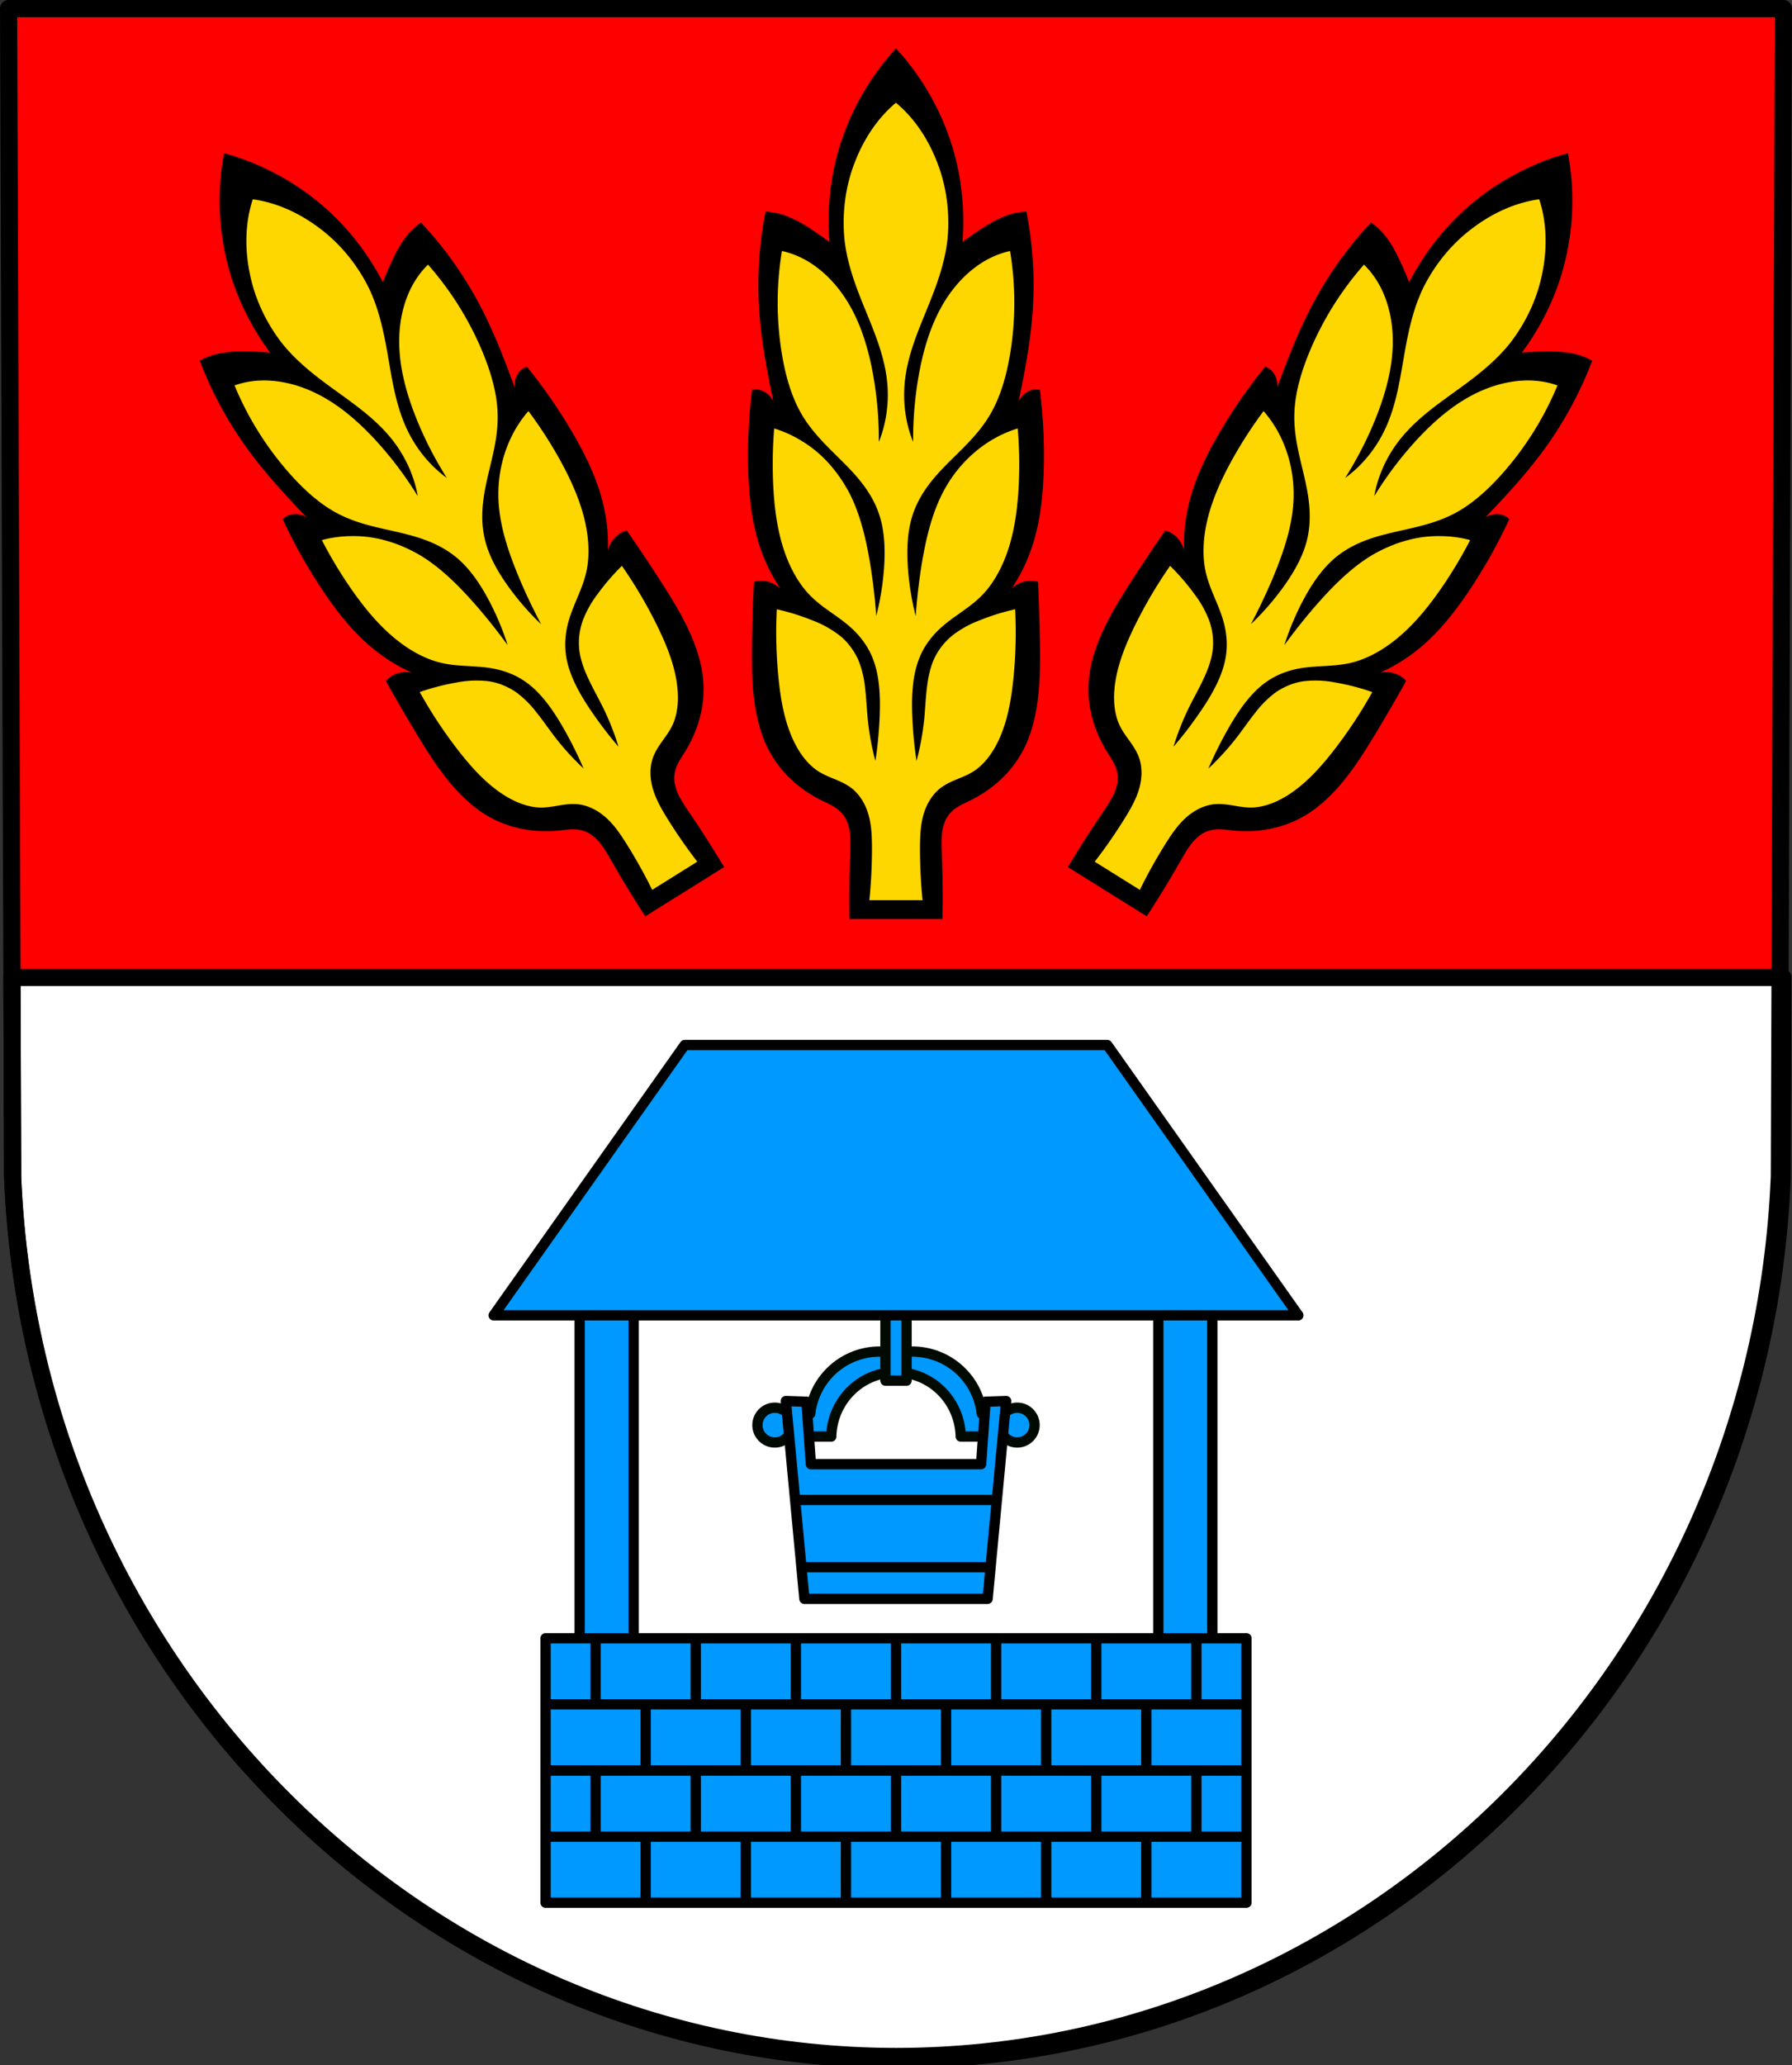 <svg xmlns="http://www.w3.org/2000/svg" width="522.549" height="601.791" viewBox="0 0 138.258 159.224"><rect x="0" y="0" width="138.258" height="159.224" fill="#333333" stroke="none"/><g transform="translate(312.453 -210.416)"><path style="fill:red;fill-opacity:1;fill-rule:evenodd;stroke:none;stroke-width:1.323;stroke-linecap:round;stroke-linejoin:round;stroke-miterlimit:4;stroke-dasharray:none;stroke-opacity:1" d="m-174.857 211.077-.313 90.023c-1.524 37.867-31.636 67.857-68.154 67.878-36.485-.046-66.609-30.047-68.154-67.878l-.313-90.023h68.465z"/><path style="opacity:1;fill:#fff;fill-opacity:1;fill-rule:evenodd;stroke:#000;stroke-width:5;stroke-linecap:round;stroke-linejoin:round;stroke-miterlimit:4;stroke-dasharray:none;stroke-opacity:1;paint-order:markers fill stroke" d="m3.48 284.396.204 58.344c5.841 142.984 119.695 256.375 257.591 256.551 138.021-.08 251.83-113.431 257.59-256.55l.203-58.345H3.48z" transform="matrix(.265 0 0 .265 -312.453 210.416)"/><path style="opacity:1;fill:#09f;fill-opacity:1;fill-rule:evenodd;stroke:#000a00;stroke-width:.794;stroke-linecap:round;stroke-linejoin:round;stroke-miterlimit:4;stroke-dasharray:none;stroke-opacity:1;paint-order:markers fill stroke" d="M-244.58 314.627a5.382 5.382 0 0 0-5.36 4.785h-1.393v1.765h3.013c.071-2.756 2.27-4.955 4.996-4.955 2.726 0 4.925 2.199 4.996 4.955h3.013v-1.765h-1.393a5.382 5.382 0 0 0-5.36-4.785z"/><path style="opacity:1;fill:#09f;fill-opacity:1;fill-rule:evenodd;stroke:#000a00;stroke-width:.794;stroke-linecap:round;stroke-linejoin:round;stroke-miterlimit:4;stroke-dasharray:none;stroke-opacity:1;paint-order:markers fill stroke" d="M-244.138 310.521h1.629v6.346h-1.629z"/><circle style="opacity:1;fill:#09f;fill-opacity:1;fill-rule:evenodd;stroke:#000a00;stroke-width:.794;stroke-linecap:round;stroke-linejoin:round;stroke-miterlimit:4;stroke-dasharray:none;stroke-opacity:1;paint-order:markers fill stroke" cx="-252.674" cy="320.295" r="1.341"/><circle style="opacity:1;fill:#09f;fill-opacity:1;fill-rule:evenodd;stroke:#000a00;stroke-width:.794;stroke-linecap:round;stroke-linejoin:round;stroke-miterlimit:4;stroke-dasharray:none;stroke-opacity:1;paint-order:markers fill stroke" cx="-233.974" cy="320.295" r="1.341"/><path style="fill:none;fill-rule:evenodd;stroke:#000;stroke-width:1.323;stroke-linecap:round;stroke-linejoin:round;stroke-miterlimit:4;stroke-dasharray:none;stroke-opacity:1" d="m-174.857 211.077-.313 90.023c-1.524 37.867-31.636 67.857-68.154 67.878-36.485-.046-66.609-30.047-68.154-67.878l-.313-90.023h68.465z"/><g style="stroke-width:.277"><path d="M-355.33 242.416c-.28.23-.535.49-.758.774a4.27 4.27 0 0 0-.68 1.216 3.746 3.746 0 0 0-.188 1.627 9.34 9.34 0 0 0-.4-.215 3.5 3.5 0 0 0-.72-.29 2.156 2.156 0 0 0-.443-.064 5.437 5.437 0 0 0-.158 1.816c.037.443.127.88.237 1.311.035.138.071.275.11.411a.529.529 0 0 0-.52-.205c-.079.48-.11.967-.095 1.453.014.444.068.892.22 1.31.128.349.322.672.569.948a.818.818 0 0 0-.647-.126c-.025.383-.04.768-.048 1.152-.005.326-.005.653.041.975.046.322.14.641.307.92.302.503.824.838 1.373 1.043.104.039.21.074.31.124s.194.117.258.207a.674.674 0 0 1 .111.321c.012.114.005.229 0 .343-.02.404-.026.808-.016 1.213H-354.194c.01-.405.005-.81-.016-1.213-.005-.114-.012-.229 0-.343a.673.673 0 0 1 .11-.32.693.693 0 0 1 .259-.208c.1-.05.205-.085.31-.124.549-.205 1.071-.54 1.373-1.043.168-.279.26-.598.306-.92.046-.322.047-.65.041-.975a25.05 25.05 0 0 0-.047-1.152.816.816 0 0 0-.647.126c.247-.276.441-.6.568-.948.153-.418.207-.866.221-1.31a7.551 7.551 0 0 0-.095-1.453.528.528 0 0 0-.52.205c.038-.136.075-.273.11-.41.11-.432.2-.868.237-1.311a5.447 5.447 0 0 0-.158-1.817c-.15.005-.298.027-.443.064-.251.064-.489.172-.72.29-.135.068-.268.14-.4.215a3.756 3.756 0 0 0-.19-1.627c-.154-.44-.39-.85-.678-1.216a4.967 4.967 0 0 0-.758-.774z" style="fill:#000;stroke:none;stroke-width:.073;stroke-linecap:round;stroke-linejoin:round;stroke-miterlimit:4;stroke-dasharray:none;stroke-opacity:1" transform="matrix(3.155 0 0 4.127 877.742 -786.3)"/><path d="M-355.33 243.43c-.428.271-.78.66-1.007 1.113a2.462 2.462 0 0 0-.252 1.448c.068.462.283.888.504 1.3.238.447.492.903.545 1.406.038.367-.036.745-.21 1.07a5.263 5.263 0 0 0-.126-1.195c-.097-.438-.253-.867-.503-1.238a2.671 2.671 0 0 0-1.07-.924 2.577 2.577 0 0 0-.67-.21 4.523 4.523 0 0 0 0 1.931c.085.389.224.771.46 1.091.317.428.781.716 1.196 1.05.301.241.588.523.734.88.126.31.137.654.105.987-.03.3-.093.596-.189.881a8.522 8.522 0 0 0-.14-.936c-.1-.474-.242-.947-.51-1.351a2.847 2.847 0 0 0-1.133-.965 3.335 3.335 0 0 0-.713-.252 6.28 6.28 0 0 0-.026 1.017c.023.404.085.81.236 1.186.14.348.357.668.65.902.307.245.683.388 1.007.609.21.143.4.323.524.545.186.333.208.732.189 1.113a5.78 5.78 0 0 1-.105.839 3.881 3.881 0 0 1-.189-.798c-.023-.185-.033-.373-.062-.558a1.54 1.54 0 0 0-.168-.533 1.336 1.336 0 0 0-.484-.471 2.866 2.866 0 0 0-.628-.263 6.808 6.808 0 0 0-.88-.21c-.028.427-.014.856.041 1.28.045.343.118.686.27.997.15.311.386.59.695.745.142.07.296.115.447.163.151.049.303.104.434.194a.976.976 0 0 1 .356.461c.075.2.084.417.084.63 0 .322-.021.645-.063.965h1.3a7.51 7.51 0 0 1-.062-.966c0-.212.01-.43.084-.629a.975.975 0 0 1 .356-.461c.13-.09.283-.145.434-.194.151-.048.305-.092.447-.163.309-.155.544-.434.695-.745.152-.31.225-.654.27-.997.055-.424.069-.853.041-1.28a6.79 6.79 0 0 0-.88.21 2.864 2.864 0 0 0-.628.263c-.196.117-.371.274-.484.471-.093.163-.14.348-.168.533-.029.185-.039.373-.062.558a3.88 3.88 0 0 1-.19.798 5.776 5.776 0 0 1-.104-.84c-.02-.38.003-.779.189-1.112.123-.222.314-.402.524-.545.324-.221.7-.364 1.007-.609.292-.234.51-.554.65-.902.15-.376.213-.782.236-1.186.019-.34.01-.68-.027-1.017a3.337 3.337 0 0 0-.713.252c-.45.22-.855.547-1.132.965-.268.404-.41.877-.51 1.351a8.508 8.508 0 0 0-.14.936 3.98 3.98 0 0 1-.189-.881c-.032-.333-.021-.677.105-.986.146-.358.433-.64.734-.882.415-.333.88-.62 1.195-1.049.237-.32.376-.702.462-1.091a4.523 4.523 0 0 0 0-1.93c-.232.038-.459.11-.672.21a2.67 2.67 0 0 0-1.069.923c-.25.371-.406.8-.503 1.238a5.27 5.27 0 0 0-.126 1.196 1.87 1.87 0 0 1-.21-1.07c.053-.504.307-.96.545-1.406.22-.412.436-.839.504-1.301a2.462 2.462 0 0 0-.252-1.448 2.816 2.816 0 0 0-1.007-1.112z" style="fill:gold;fill-opacity:1;stroke:none;stroke-width:.073;stroke-linecap:round;stroke-linejoin:round;stroke-miterlimit:4;stroke-dasharray:none;stroke-opacity:1" transform="matrix(3.155 0 0 4.127 877.742 -786.3)"/></g><path style="fill:#000;stroke:none;stroke-width:.073;stroke-linecap:round;stroke-linejoin:round;stroke-miterlimit:4;stroke-dasharray:none;stroke-opacity:1" d="M-355.33 242.416c-.28.23-.535.49-.758.774a4.27 4.27 0 0 0-.68 1.216 3.746 3.746 0 0 0-.188 1.627 9.34 9.34 0 0 0-.4-.215 3.5 3.5 0 0 0-.72-.29 2.156 2.156 0 0 0-.443-.064 5.437 5.437 0 0 0-.158 1.816c.037.443.127.88.237 1.311.035.138.071.275.11.411a.529.529 0 0 0-.52-.205c-.079.48-.11.967-.095 1.453.014.444.068.892.22 1.31.128.349.322.672.569.948a.818.818 0 0 0-.647-.126c-.025.383-.04.768-.048 1.152-.005.326-.005.653.041.975.046.322.14.641.307.92.302.503.824.838 1.373 1.043.104.039.21.074.31.124s.194.117.258.207a.674.674 0 0 1 .111.321c.012.114.005.229 0 .343-.02.404-.026.808-.016 1.213H-354.194c.01-.405.005-.81-.016-1.213-.005-.114-.012-.229 0-.343a.673.673 0 0 1 .11-.32.693.693 0 0 1 .259-.208c.1-.05.205-.085.31-.124.549-.205 1.071-.54 1.373-1.043.168-.279.26-.598.306-.92.046-.322.047-.65.041-.975a25.05 25.05 0 0 0-.047-1.152.816.816 0 0 0-.647.126c.247-.276.441-.6.568-.948.153-.418.207-.866.221-1.31a7.551 7.551 0 0 0-.095-1.453.528.528 0 0 0-.52.205c.038-.136.075-.273.11-.41.11-.432.2-.868.237-1.311a5.447 5.447 0 0 0-.158-1.817c-.15.005-.298.027-.443.064-.251.064-.489.172-.72.29-.135.068-.268.14-.4.215a3.756 3.756 0 0 0-.19-1.627c-.154-.44-.39-.85-.678-1.216a4.967 4.967 0 0 0-.758-.774z" transform="matrix(2.676 -1.67 2.185 3.501 126.021 -1219.872)"/><path style="fill:gold;fill-opacity:1;stroke:none;stroke-width:.073;stroke-linecap:round;stroke-linejoin:round;stroke-miterlimit:4;stroke-dasharray:none;stroke-opacity:1" d="M-355.33 243.43c-.428.271-.78.66-1.007 1.113a2.462 2.462 0 0 0-.252 1.448c.068.462.283.888.504 1.3.238.447.492.903.545 1.406.038.367-.036.745-.21 1.07a5.263 5.263 0 0 0-.126-1.195c-.097-.438-.253-.867-.503-1.238a2.671 2.671 0 0 0-1.07-.924 2.577 2.577 0 0 0-.67-.21 4.523 4.523 0 0 0 0 1.931c.085.389.224.771.46 1.091.317.428.781.716 1.196 1.05.301.241.588.523.734.88.126.31.137.654.105.987-.03.3-.093.596-.189.881a8.522 8.522 0 0 0-.14-.936c-.1-.474-.242-.947-.51-1.351a2.847 2.847 0 0 0-1.133-.965 3.335 3.335 0 0 0-.713-.252 6.28 6.28 0 0 0-.026 1.017c.023.404.085.81.236 1.186.14.348.357.668.65.902.307.245.683.388 1.007.609.21.143.4.323.524.545.186.333.208.732.189 1.113a5.78 5.78 0 0 1-.105.839 3.881 3.881 0 0 1-.189-.798c-.023-.185-.033-.373-.062-.558a1.54 1.54 0 0 0-.168-.533 1.336 1.336 0 0 0-.484-.471 2.866 2.866 0 0 0-.628-.263 6.808 6.808 0 0 0-.88-.21c-.028.427-.014.856.041 1.28.045.343.118.686.27.997.15.311.386.59.695.745.142.07.296.115.447.163.151.049.303.104.434.194a.976.976 0 0 1 .356.461c.075.2.084.417.084.63 0 .322-.021.645-.063.965h1.3a7.51 7.51 0 0 1-.062-.966c0-.212.01-.43.084-.629a.975.975 0 0 1 .356-.461c.13-.09.283-.145.434-.194.151-.048.305-.092.447-.163.309-.155.544-.434.695-.745.152-.31.225-.654.27-.997.055-.424.069-.853.041-1.28a6.79 6.79 0 0 0-.88.21 2.864 2.864 0 0 0-.628.263c-.196.117-.371.274-.484.471-.093.163-.14.348-.168.533-.029.185-.039.373-.062.558a3.88 3.88 0 0 1-.19.798 5.776 5.776 0 0 1-.104-.84c-.02-.38.003-.779.189-1.112.123-.222.314-.402.524-.545.324-.221.7-.364 1.007-.609.292-.234.51-.554.65-.902.15-.376.213-.782.236-1.186.019-.34.01-.68-.027-1.017a3.337 3.337 0 0 0-.713.252c-.45.22-.855.547-1.132.965-.268.404-.41.877-.51 1.351a8.508 8.508 0 0 0-.14.936 3.98 3.98 0 0 1-.189-.881c-.032-.333-.021-.677.105-.986.146-.358.433-.64.734-.882.415-.333.88-.62 1.195-1.049.237-.32.376-.702.462-1.091a4.523 4.523 0 0 0 0-1.93c-.232.038-.459.11-.672.21a2.67 2.67 0 0 0-1.069.923c-.25.371-.406.8-.503 1.238a5.27 5.27 0 0 0-.126 1.196 1.87 1.87 0 0 1-.21-1.07c.053-.504.307-.96.545-1.406.22-.412.436-.839.504-1.301a2.462 2.462 0 0 0-.252-1.448 2.816 2.816 0 0 0-1.007-1.112z" transform="matrix(2.676 -1.67 2.185 3.501 126.021 -1219.872)"/><g style="stroke-width:.277"><path style="fill:#000;stroke:none;stroke-width:.073;stroke-linecap:round;stroke-linejoin:round;stroke-miterlimit:4;stroke-dasharray:none;stroke-opacity:1" d="M-355.33 242.416c-.28.23-.535.49-.758.774a4.27 4.27 0 0 0-.68 1.216 3.746 3.746 0 0 0-.188 1.627 9.34 9.34 0 0 0-.4-.215 3.5 3.5 0 0 0-.72-.29 2.156 2.156 0 0 0-.443-.064 5.437 5.437 0 0 0-.158 1.816c.037.443.127.88.237 1.311.035.138.071.275.11.411a.529.529 0 0 0-.52-.205c-.079.48-.11.967-.095 1.453.014.444.068.892.22 1.31.128.349.322.672.569.948a.818.818 0 0 0-.647-.126c-.025.383-.04.768-.048 1.152-.005.326-.005.653.041.975.046.322.14.641.307.92.302.503.824.838 1.373 1.043.104.039.21.074.31.124s.194.117.258.207a.674.674 0 0 1 .111.321c.012.114.005.229 0 .343-.02.404-.026.808-.016 1.213H-354.194c.01-.405.005-.81-.016-1.213-.005-.114-.012-.229 0-.343a.673.673 0 0 1 .11-.32.693.693 0 0 1 .259-.208c.1-.05.205-.085.31-.124.549-.205 1.071-.54 1.373-1.043.168-.279.26-.598.306-.92.046-.322.047-.65.041-.975a25.05 25.05 0 0 0-.047-1.152.816.816 0 0 0-.647.126c.247-.276.441-.6.568-.948.153-.418.207-.866.221-1.31a7.551 7.551 0 0 0-.095-1.453.528.528 0 0 0-.52.205c.038-.136.075-.273.11-.41.11-.432.2-.868.237-1.311a5.447 5.447 0 0 0-.158-1.817c-.15.005-.298.027-.443.064-.251.064-.489.172-.72.29-.135.068-.268.14-.4.215a3.756 3.756 0 0 0-.19-1.627c-.154-.44-.39-.85-.678-1.216a4.967 4.967 0 0 0-.758-.774z" transform="matrix(-2.676 -1.67 -2.185 3.501 -612.669 -1219.872)"/><path style="fill:gold;fill-opacity:1;stroke:none;stroke-width:.073;stroke-linecap:round;stroke-linejoin:round;stroke-miterlimit:4;stroke-dasharray:none;stroke-opacity:1" d="M-355.33 243.43c-.428.271-.78.66-1.007 1.113a2.462 2.462 0 0 0-.252 1.448c.068.462.283.888.504 1.3.238.447.492.903.545 1.406.038.367-.036.745-.21 1.07a5.263 5.263 0 0 0-.126-1.195c-.097-.438-.253-.867-.503-1.238a2.671 2.671 0 0 0-1.07-.924 2.577 2.577 0 0 0-.67-.21 4.523 4.523 0 0 0 0 1.931c.085.389.224.771.46 1.091.317.428.781.716 1.196 1.05.301.241.588.523.734.88.126.31.137.654.105.987-.03.3-.093.596-.189.881a8.522 8.522 0 0 0-.14-.936c-.1-.474-.242-.947-.51-1.351a2.847 2.847 0 0 0-1.133-.965 3.335 3.335 0 0 0-.713-.252 6.28 6.28 0 0 0-.026 1.017c.023.404.085.81.236 1.186.14.348.357.668.65.902.307.245.683.388 1.007.609.21.143.4.323.524.545.186.333.208.732.189 1.113a5.78 5.78 0 0 1-.105.839 3.881 3.881 0 0 1-.189-.798c-.023-.185-.033-.373-.062-.558a1.54 1.54 0 0 0-.168-.533 1.336 1.336 0 0 0-.484-.471 2.866 2.866 0 0 0-.628-.263 6.808 6.808 0 0 0-.88-.21c-.028.427-.014.856.041 1.28.045.343.118.686.27.997.15.311.386.59.695.745.142.07.296.115.447.163.151.049.303.104.434.194a.976.976 0 0 1 .356.461c.075.2.084.417.084.63 0 .322-.021.645-.063.965h1.3a7.51 7.51 0 0 1-.062-.966c0-.212.01-.43.084-.629a.975.975 0 0 1 .356-.461c.13-.09.283-.145.434-.194.151-.048.305-.092.447-.163.309-.155.544-.434.695-.745.152-.31.225-.654.27-.997.055-.424.069-.853.041-1.28a6.79 6.79 0 0 0-.88.21 2.864 2.864 0 0 0-.628.263c-.196.117-.371.274-.484.471-.093.163-.14.348-.168.533-.029.185-.039.373-.062.558a3.88 3.88 0 0 1-.19.798 5.776 5.776 0 0 1-.104-.84c-.02-.38.003-.779.189-1.112.123-.222.314-.402.524-.545.324-.221.7-.364 1.007-.609.292-.234.51-.554.65-.902.15-.376.213-.782.236-1.186.019-.34.01-.68-.027-1.017a3.337 3.337 0 0 0-.713.252c-.45.22-.855.547-1.132.965-.268.404-.41.877-.51 1.351a8.508 8.508 0 0 0-.14.936 3.98 3.98 0 0 1-.189-.881c-.032-.333-.021-.677.105-.986.146-.358.433-.64.734-.882.415-.333.88-.62 1.195-1.049.237-.32.376-.702.462-1.091a4.523 4.523 0 0 0 0-1.93c-.232.038-.459.11-.672.21a2.67 2.67 0 0 0-1.069.923c-.25.371-.406.8-.503 1.238a5.27 5.27 0 0 0-.126 1.196 1.87 1.87 0 0 1-.21-1.07c.053-.504.307-.96.545-1.406.22-.412.436-.839.504-1.301a2.462 2.462 0 0 0-.252-1.448 2.816 2.816 0 0 0-1.007-1.112z" transform="matrix(-2.676 -1.67 -2.185 3.501 -612.669 -1219.872)"/></g><path style="opacity:1;fill:#09f;fill-opacity:1;fill-rule:evenodd;stroke:#000;stroke-width:.794;stroke-linecap:round;stroke-linejoin:round;stroke-miterlimit:4;stroke-dasharray:none;stroke-opacity:1;paint-order:markers fill stroke" d="M-267.73 309.53v34.114h4.168V309.53zm44.644 0v34.114h4.168V309.53z"/><path style="opacity:1;fill:#09f;fill-opacity:1;fill-rule:evenodd;stroke:#000;stroke-width:.794;stroke-linecap:round;stroke-linejoin:round;stroke-miterlimit:4;stroke-dasharray:none;stroke-opacity:1;paint-order:markers fill stroke" d="m-259.628 290.993-14.738 20.84h62.084l-14.738-20.84zM-258.774 336.733h7.725v5.092h-7.725zM-251.049 336.733h7.725v5.092h-7.725zM-243.324 336.733h7.725v5.092h-7.725zM-227.874 336.733h7.725v5.092h-7.725zM-235.599 336.733h7.725v5.092h-7.725zM-220.149 336.733v5.092h3.863v-5.092zM-266.5 336.733h7.725v5.092h-7.725zM-270.362 336.733v5.092h3.862v-5.092zM-262.637 341.825h7.725v5.092h-7.725zM-254.912 341.825h7.725v5.092h-7.725zM-247.187 341.825h7.725v5.092h-7.725zM-231.736 341.825h7.725v5.092h-7.725zM-239.461 341.825h7.725v5.092h-7.725zM-270.362 341.825h7.725v5.092h-7.725zM-258.774 346.934h7.725v5.092h-7.725zM-251.049 346.934h7.725v5.092h-7.725zM-243.324 346.934h7.725v5.092h-7.725zM-227.874 346.934h7.725v5.092h-7.725zM-235.599 346.934h7.725v5.092h-7.725zM-220.149 346.934v5.092h3.863v-5.092zM-266.5 346.934h7.725v5.092h-7.725zM-270.362 346.934v5.092h3.862v-5.092zM-224.011 341.825h7.725v5.092h-7.725zM-262.637 352.026h7.725v5.092h-7.725zM-254.912 352.026h7.725v5.092h-7.725zM-247.187 352.026h7.725v5.092h-7.725zM-231.736 352.026h7.725v5.092h-7.725zM-239.461 352.026h7.725v5.092h-7.725zM-270.362 352.026h7.725v5.092h-7.725zM-224.011 352.026h7.725v5.092h-7.725z"/><path style="fill:#09f;stroke:#000;stroke-width:.794;stroke-linecap:round;stroke-linejoin:round;stroke-miterlimit:4;stroke-dasharray:none;stroke-opacity:1;fill-opacity:1" d="m-251.822 318.44 1.43 15.25h14.136l1.43-15.25-1.589.053-.344 4.818h-13.131l-.344-4.818z"/><path style="fill:none;stroke:#000;stroke-width:.794;stroke-linecap:butt;stroke-linejoin:miter;stroke-miterlimit:4;stroke-dasharray:none;stroke-opacity:1" d="M-251.107 326.065h15.566M-250.512 331.253h14.375"/></g></svg>